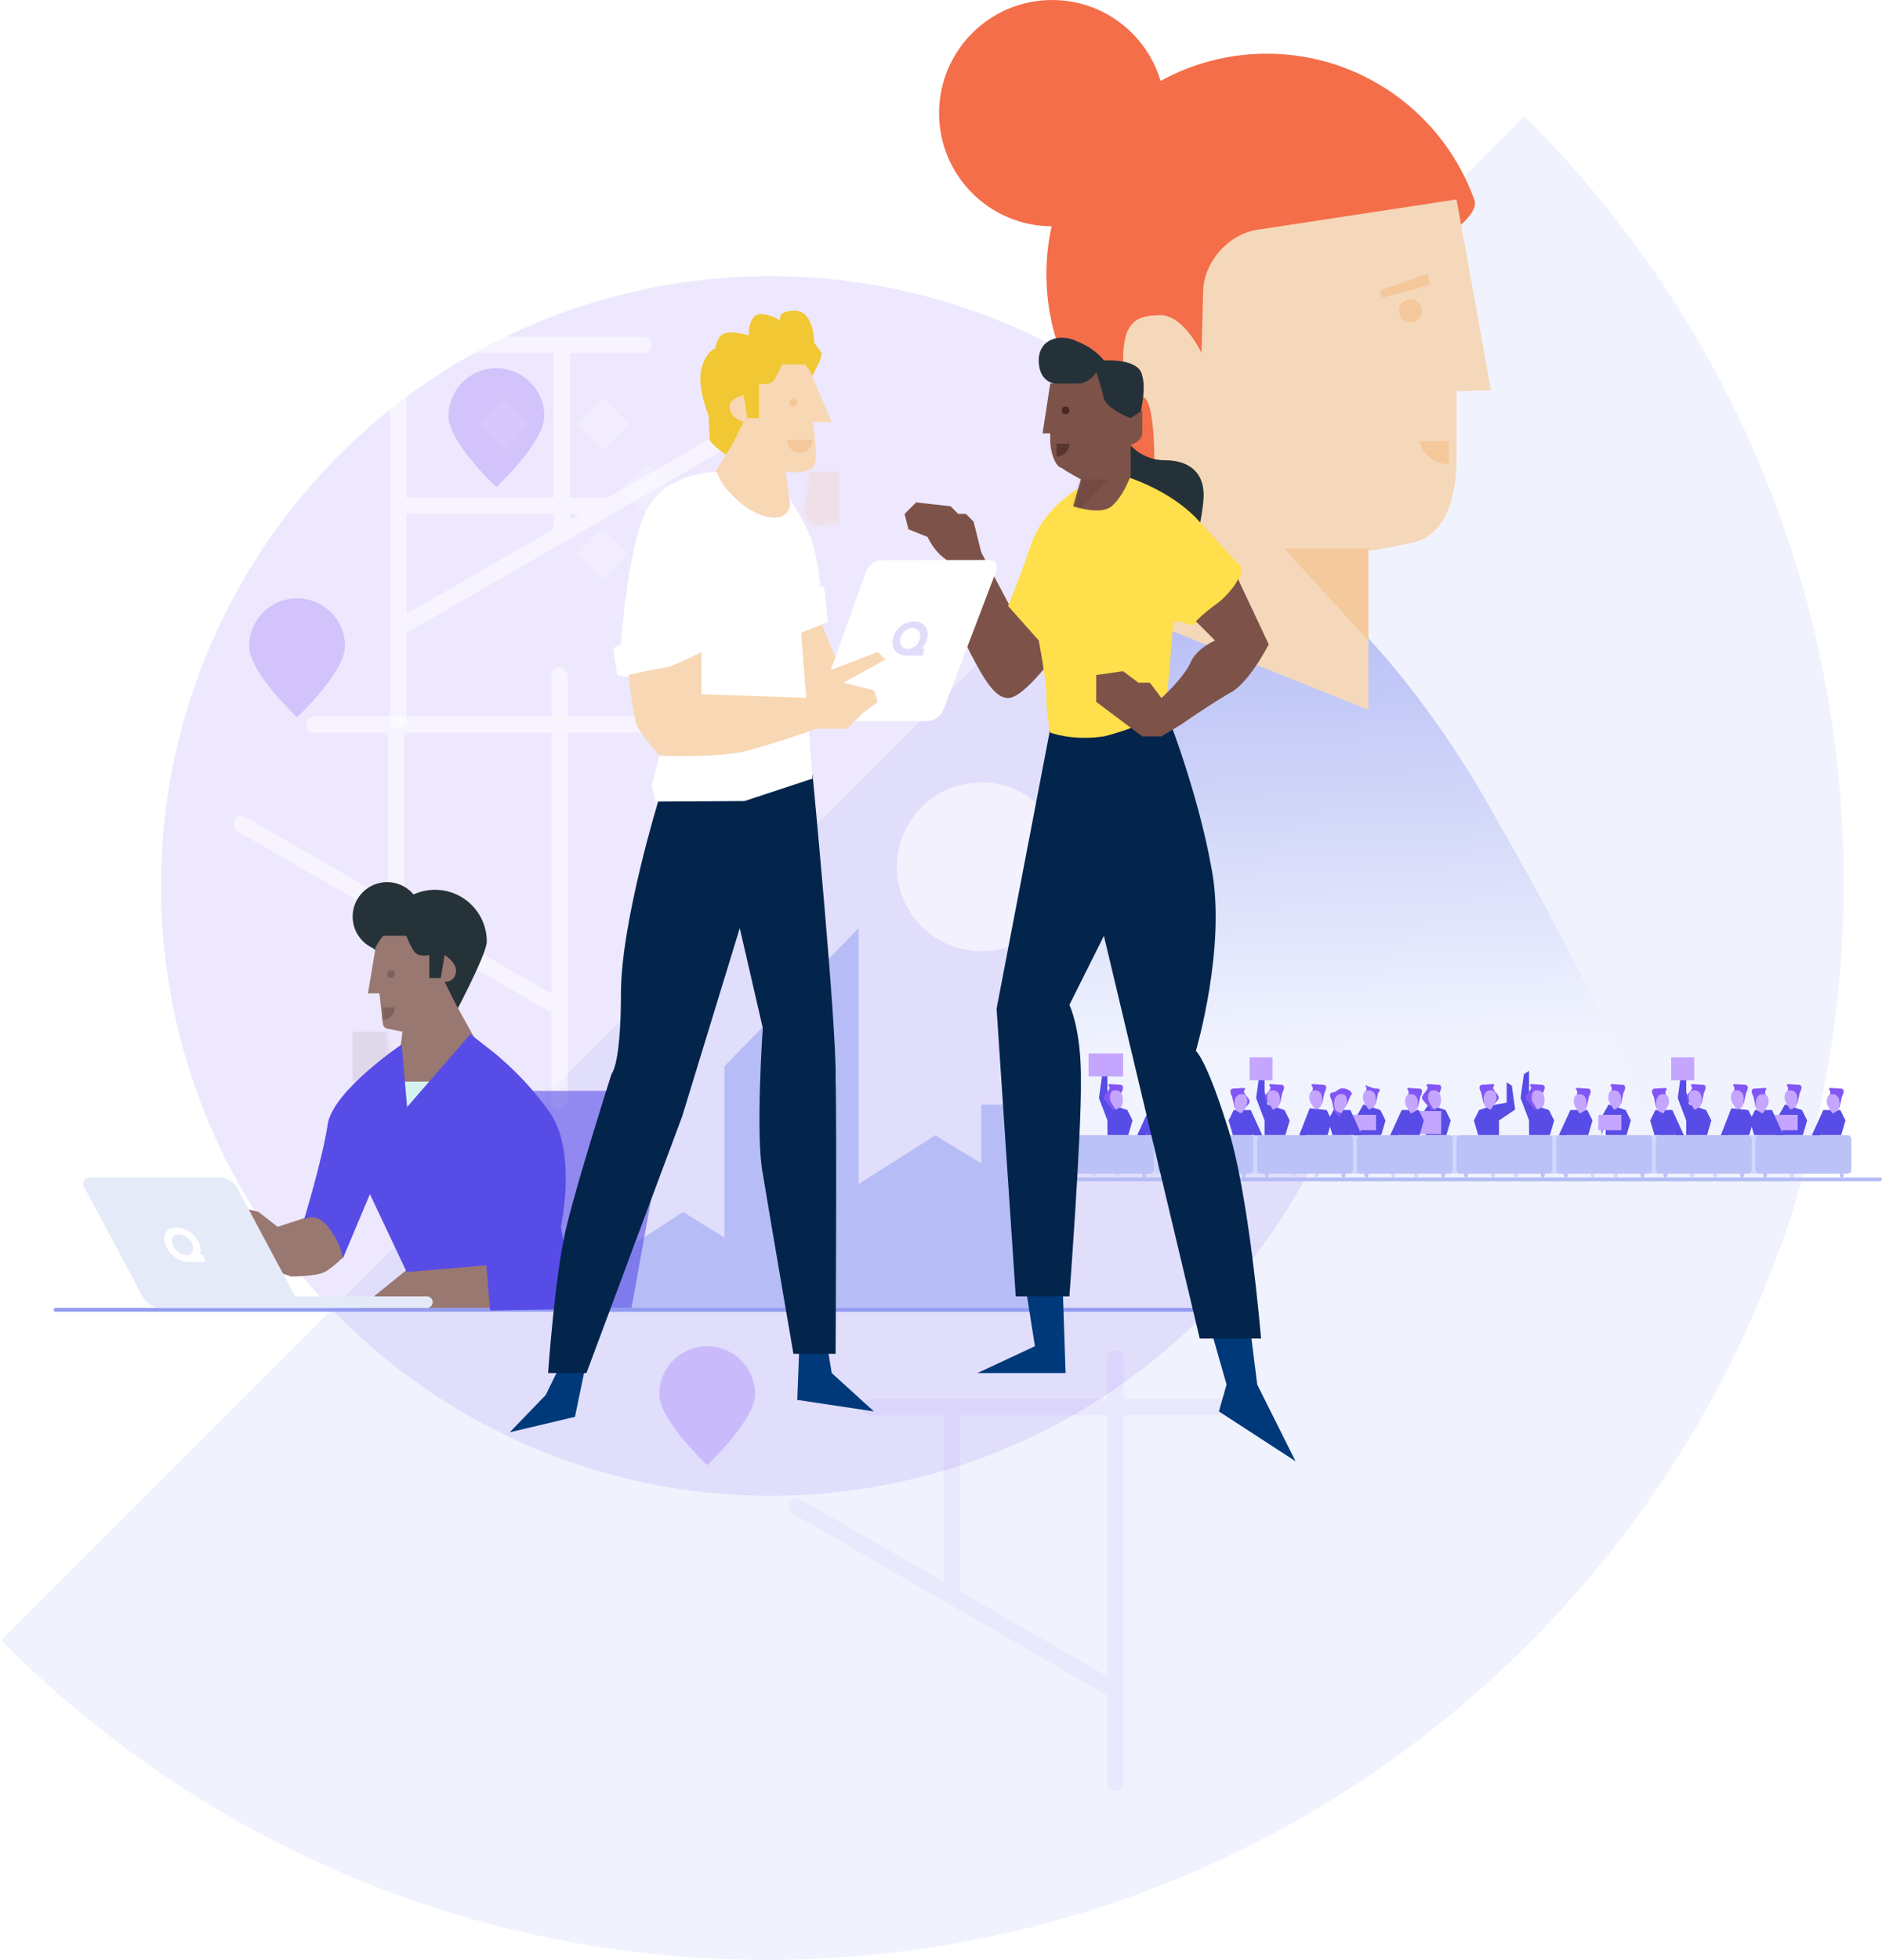 <?xml version="1.0" encoding="UTF-8"?>
<svg width="491px" height="511px" viewBox="0 0 491 511" version="1.1" xmlns="http://www.w3.org/2000/svg" xmlns:xlink="http://www.w3.org/1999/xlink">
    <!-- Generator: Sketch 42 (36781) - http://www.bohemiancoding.com/sketch -->
    <title>bg</title>
    <desc>Created with Sketch.</desc>
    <defs>
        <circle id="path-1" cx="201" cy="231" r="5"></circle>
        <filter x="-50%" y="-50%" width="200%" height="200%" filterUnits="objectBoundingBox" id="filter-2">
            <feGaussianBlur stdDeviation="11.5" in="SourceAlpha" result="shadowBlurInner1"></feGaussianBlur>
            <feOffset dx="0" dy="0" in="shadowBlurInner1" result="shadowOffsetInner1"></feOffset>
            <feComposite in="shadowOffsetInner1" in2="SourceAlpha" operator="arithmetic" k2="-1" k3="1" result="shadowInnerInner1"></feComposite>
            <feColorMatrix values="0 0 0 0 0.905   0 0 0 0 0.956   0 0 0 0 1  0 0 0 1 0" type="matrix" in="shadowInnerInner1"></feColorMatrix>
        </filter>
        <linearGradient x1="53.78%" y1="2.908%" x2="50%" y2="84.159%" id="linearGradient-3">
            <stop stop-color="#B5BCF4" offset="0%"></stop>
            <stop stop-color="#F1F4FE" offset="100%"></stop>
        </linearGradient>
        <circle id="path-4" cx="3" cy="3" r="3"></circle>
        <path d="M60.891,20.178 L60.768,19.985 C60.658,19.624 60.615,19.234 60.639,18.815 C60.662,18.396 60.756,17.961 60.929,17.484 C61.152,16.868 61.472,16.291 61.887,15.753 C62.303,15.215 62.781,14.747 63.323,14.349 C63.864,13.951 64.45,13.635 65.081,13.4 C65.711,13.166 66.351,13.049 67.001,13.049 C67.65,13.049 68.208,13.166 68.672,13.4 C69.137,13.635 69.494,13.955 69.744,14.361 C69.993,14.768 70.133,15.24 70.163,15.778 C70.192,16.316 70.095,16.893 69.863,17.534 C69.64,18.149 69.32,18.726 68.905,19.264 C68.489,19.802 68.011,20.27 67.469,20.669 C66.928,21.067 66.342,21.383 65.711,21.617 C65.081,21.851 64.441,21.968 63.791,21.968 C63.704,21.968 63.618,21.966 63.535,21.962 L63.554,22 L59.421,22 L60.081,20.178 L60.891,20.178 Z M66.654,14.811 C66.561,14.799 66.465,14.793 66.365,14.793 C64.939,14.793 63.338,16.018 62.791,17.528 C62.243,19.038 62.956,20.263 64.383,20.263 C65.809,20.263 67.41,19.038 67.957,17.528 C68.121,17.077 68.172,16.652 68.125,16.277 C68.102,16.02 68.036,15.79 67.928,15.587 C67.796,15.341 67.602,15.148 67.343,15.008 C67.148,14.902 66.918,14.837 66.654,14.811 Z" id="path-6"></path>
        <path d="M0,27 L5,18 L8,12 C8,12 5.174,12.249 5,9 C5.174,6.701 8,5 8,5 L9,11 L12,11 L12,5 C12,5 14.891,5.768 16,4 C17.129,2.312 18,0 18,0 L24,0 C24,0 25.025,1.069 26,3 C26.182,4.04 28,15 28,15 L25,15 L24.111,23.002 C24.05,23.553 23.556,24.089 23.012,24.198 L19,25 L20,33 L20,38 L0,38 L0,27 Z" id="path-8"></path>
        <circle id="path-10" cx="1" cy="1" r="1"></circle>
        <path d="M2,18 C2,20.712 3.314,24.794 5,25 C5.794,25.701 10,28 10,28 L8,35 C8,35 14.988,37.465 18,35 C21.012,32.535 23,27 23,27 L23,19 C23,19 26,18.03 26,16 C26,13.61 26,10 26,10 L23,12 C23,12 17.255,9.998 16,7 C15.547,4.527 14,0 14,0 C14,0 12.408,3.041 9,3 C6.351,3.041 2,3 2,3 L0,16 L2,16 L2,18 Z" id="path-12"></path>
        <circle id="path-14" cx="6" cy="1" r="1"></circle>
        <linearGradient x1="50%" y1="-2.48949813e-15%" x2="50%" y2="100%" id="linearGradient-16">
            <stop stop-color="#00BEA2" offset="0%"></stop>
            <stop stop-color="#77DECD" offset="100%"></stop>
        </linearGradient>
        <path d="M0,29 L5,21 L8,15 C8,15 4.484,14.253 4.31,11.003 C4.484,8.705 8,8 8,8 L9,14 L12,14 L12,5 C12,5 14.891,5.768 16,4 C17.129,2.312 18,0 18,0 L24,0 C24,0 25.025,1.069 26,3 C26.182,4.04 31,15 31,15 L26,15 C26,15 27.93,25.534 26,27 C24.095,28.617 19,28 19,28 L20,36 C20,36 22.379,42 16,42 C10.525,42 0,40 0,40 L0,29 Z" id="path-17"></path>
        <circle id="path-19" cx="2" cy="1" r="1"></circle>
    </defs>
    <g id="website" stroke="none" stroke-width="1" fill="none" fill-rule="evenodd">
        <g id="home" transform="translate(-208, -195)">
            <g id="hero" transform="translate(208, 195)">
                <g id="bg">
                    <path d="M0.305,427.695 C51.233,479.134 121.895,511 200,511 C355.192,511 481,385.192 481,230 C481,151.895 449.134,81.233 397.695,30.305 L0.305,427.695 Z" id="Combined-Shape" fill-opacity="0.086" fill="#0B3BDE" opacity="0.7"></path>
                    <path d="M239.931,381.902 L239.931,449.958 L278.35,449.958 L278.35,404.084 L239.931,381.902 Z M239.931,377.149 C240.193,377.186 240.452,377.274 240.696,377.415 L321.833,424.259 C322.855,424.849 323.21,426.148 322.616,427.176 C322.027,428.197 320.723,428.548 319.698,427.956 L282.619,406.548 L282.619,449.958 L301.716,449.958 C302.896,449.958 303.853,450.906 303.853,452.093 C303.853,453.271 302.899,454.227 301.716,454.227 L239.931,454.227 L239.931,464.856 C239.931,466.04 238.983,467 237.796,467 C236.617,467 235.662,466.04 235.662,464.856 L235.662,454.227 L208.027,454.227 C206.847,454.227 205.89,453.28 205.89,452.093 C205.89,450.914 206.844,449.958 208.027,449.958 L235.662,449.958 L235.662,354.144 C235.662,352.96 236.609,352 237.796,352 C238.975,352 239.931,352.96 239.931,354.144 L239.931,377.149 Z" id="street" fill="#D9CEF7" opacity="0.291" transform="translate(264.397, 409.5) scale(-1, -1) translate(-264.397, -409.5) "></path>
                    <path d="M184.5,382 C184.5,382 197,370.382 197,363.486 C197,356.59 191.404,351 184.5,351 C177.596,351 172,356.59 172,363.486 C172,370.382 184.5,382 184.5,382 Z" id="poi" fill-opacity="0.25" fill="#8256F5"></path>
                    <circle fill-opacity="0.139" fill="#8256F5" cx="201" cy="231" r="159"></circle>
                    <circle fill-opacity="0.585" fill="#FFFFFF" cx="256" cy="226" r="22"></circle>
                    <g fill-opacity="1" fill="black">
                        <use filter="url(#filter-2)" xlink:href="#path-1"></use>
                    </g>
                    <g id="illustration" transform="translate(14, 0)">
                        <path d="M143.374,137.792 L150.049,144.467 L143.469,151.048 L136.794,144.372 L143.374,137.792 Z M169.12,137.792 L175.796,144.467 L169.215,151.048 L162.54,144.372 L169.12,137.792 Z M117.628,103.952 L124.303,110.628 L117.723,117.208 L111.047,110.533 L117.628,103.952 Z M143.374,103.952 L150.049,110.628 L143.469,117.208 L136.794,110.533 L143.374,103.952 Z M154.531,120.872 L161.206,127.548 L154.626,134.128 L147.951,127.453 L154.531,120.872 Z M180.277,120.872 L186.952,127.548 L180.372,134.128 L173.697,127.453 L180.277,120.872 Z" id="data" fill-opacity="0.2" fill="#FFFFFF"></path>
                        <path d="M92.04,104.902 L92.04,130.957 L130.46,130.957 L130.46,127.084 L92.04,104.902 Z M92.04,100.149 C92.302,100.186 92.562,100.274 92.806,100.415 L173.943,147.259 C174.965,147.849 175.32,149.148 174.726,150.176 C174.137,151.197 172.833,151.548 171.808,150.956 L144.419,135.143 C144.232,135.197 144.034,135.226 143.83,135.226 L134.729,135.226 L134.729,172.958 L153.826,172.958 C155.006,172.958 155.963,173.906 155.963,175.093 C155.963,176.271 155.009,177.227 153.826,177.227 L92.04,177.227 L92.04,187.856 C92.04,189.04 91.093,190 89.906,190 C88.727,190 87.772,189.04 87.772,187.856 L87.772,177.227 L60.137,177.227 C58.957,177.227 58,176.28 58,175.093 C58,173.914 58.954,172.958 60.137,172.958 L87.772,172.958 L87.772,77.144 C87.772,75.96 88.719,75 89.906,75 C91.085,75 92.04,75.96 92.04,77.144 L92.04,100.149 Z M137.169,130.957 L134.729,129.548 L134.729,130.957 L137.169,130.957 Z M92.04,135.226 L92.04,172.958 L130.46,172.958 L130.46,135.226 L92.04,135.226 Z" id="street" fill="#FFFFFF" opacity="0.5" transform="translate(116.507, 132.5) scale(1, -1) translate(-116.507, -132.5) "></path>
                        <path d="M80.931,203.902 L80.931,271.958 L119.35,271.958 L119.35,226.084 L80.931,203.902 Z M80.931,199.149 C81.193,199.186 81.452,199.274 81.696,199.415 L162.833,246.259 C163.855,246.849 164.21,248.148 163.616,249.176 C163.027,250.197 161.723,250.548 160.698,249.956 L123.619,228.548 L123.619,271.958 L142.716,271.958 C143.896,271.958 144.853,272.906 144.853,274.093 C144.853,275.271 143.899,276.227 142.716,276.227 L80.931,276.227 L80.931,286.856 C80.931,288.04 79.983,289 78.796,289 C77.617,289 76.662,288.04 76.662,286.856 L76.662,276.227 L49.027,276.227 C47.847,276.227 46.89,275.28 46.89,274.093 C46.89,272.914 47.844,271.958 49.027,271.958 L76.662,271.958 L76.662,176.144 C76.662,174.96 77.609,174 78.796,174 C79.975,174 80.931,174.96 80.931,176.144 L80.931,199.149 Z" id="street" fill="#FFFFFF" opacity="0.5" transform="translate(105.397, 231.5) scale(-1, -1) translate(-105.397, -231.5) "></path>
                        <path d="M115.5,127 C115.5,127 128,115.382 128,108.486 C128,101.59 122.404,96 115.5,96 C108.596,96 103,101.59 103,108.486 C103,115.382 115.5,127 115.5,127 Z" id="poi" fill-opacity="0.25" fill="#8256F5"></path>
                        <path d="M63.5,187 C63.5,187 76,175.382 76,168.486 C76,161.59 70.404,156 63.5,156 C56.596,156 51,161.59 51,168.486 C51,175.382 63.5,187 63.5,187 Z" id="poi" fill-opacity="0.25" fill="#8256F5"></path>
                        <g id="person" transform="translate(306.5, 171) scale(-1, 1) translate(-306.5, -171) translate(144, 0)">
                            <path d="M180.211,21.106 C171.993,16.577 162.547,14 152.5,14 C127.55,14 106.311,29.891 98.353,52.104 C96.183,58.164 117.311,67.554 117.311,74.36 C117.311,106.117 120.744,129 152.5,129 C184.256,129 210,103.256 210,71.5 C210,67.207 209.53,63.024 208.637,59 C224.867,58.926 238,45.747 238,29.5 C238,13.208 224.792,0 208.5,0 C195.124,0 183.827,8.903 180.211,21.106 Z" id="hair" fill="#F46E4A"></path>
                            <path d="M50,297 L209,297 L209,166.715 C209,166.715 159.661,148.872 144.856,152.482 C130.051,156.092 106.828,190.583 106.828,190.583 C103.623,195.074 98.812,202.604 96.08,207.404 L87.051,223.269 C78.856,237.67 66.536,261.524 59.541,276.53 L50,297 Z" id="bg" fill="url(#linearGradient-3)"></path>
                            <path d="M293,342 L260,342 L213,342 L213.938,332 L212,332 L212,288 L227,288 L227,303.304 L239,296 L259,308.727 L259,242 L294,278 L294,322.674 L304.778,316 L317,323.913 L325,342 L293,342 Z" id="bg" fill-opacity="0.2" fill="#0B3BDE"></path>
                            <g id="crowd" transform="translate(0, 274)">
                                <g id="characters" transform="translate(87, 0)">
                                    <g id="character" transform="translate(106, 11.667) scale(-1, 1) translate(-106, -11.667) translate(100, 0.667)">
                                        <polygon id="bg" fill="#584CE6" points="4.92 21.264 4.92 17.472 2.711 11.633 3.566 5.422 4.92 4.524 4.92 6.614 4.92 9.84 5.692 13.299 10.119 14.754 11.476 17.472 10.36 21.264"></polygon>
                                        <rect id="bg" fill="#C4A6FF" x="0" y="0" width="9" height="6"></rect>
                                        <path d="M8.548,10.249 C8.548,10.249 9.797,8.154 8.143,8.154 C6.489,8.154 4.569,7.604 5.323,8.585 C6.077,9.565 3.163,10.884 4.243,12.156 C5.323,13.429 6.488,14.848 6.488,14.848 L7.967,12.922 L8.548,10.249 Z" id="bg" fill="#8256F5"></path>
                                        <path d="M8.913,13.533 C8.913,13.533 9.218,12.36 8.687,11.031 C8.157,9.701 7.171,9.404 6.074,9.836 C4.978,10.268 5.257,12.321 6.22,13.199 C7.183,14.077 7.667,14.607 7.667,14.607 L8.913,13.533 Z" id="bg" fill="#C4A6FF" transform="translate(7.183, 12.129) rotate(14) translate(-7.183, -12.129) "></path>
                                    </g>
                                    <g id="character" transform="translate(64.5, 12.167) scale(-1, 1) translate(-64.5, -12.167) translate(59, 1.667)">
                                        <polygon id="bg" fill="#584CE6" points="3.92 20.264 3.92 16.472 1.711 10.633 2.566 4.422 3.92 3.524 3.92 5.614 3.92 8.84 4.692 12.299 9.119 13.754 10.476 16.472 9.36 20.264"></polygon>
                                        <rect id="bg" fill="#C4A6FF" x="0" y="0" width="6" height="6"></rect>
                                        <path d="M8.548,9.249 C8.548,9.249 9.797,7.154 8.143,7.154 C6.489,7.154 4.569,6.604 5.323,7.585 C6.077,8.565 3.163,9.884 4.243,11.156 C5.323,12.429 6.488,13.848 6.488,13.848 L7.967,11.922 L8.548,9.249 Z" id="bg" fill="#8256F5"></path>
                                        <path d="M7.913,12.533 C7.913,12.533 8.218,11.36 7.687,10.031 C7.157,8.701 6.171,8.404 5.074,8.836 C3.978,9.268 4.257,11.321 5.22,12.199 C6.183,13.077 6.667,13.607 6.667,13.607 L7.913,12.533 Z" id="bg" fill="#C4A6FF" transform="translate(6.183, 11.129) rotate(14) translate(-6.183, -11.129) "></path>
                                    </g>
                                    <g id="character" transform="translate(0, 7.667)">
                                        <polygon id="bg" fill="#584CE6" points="4.92 14.264 4.92 10.472 0.711 7.633 1.566 1.422 2.92 0.524 2.92 2.614 2.92 5.84 5.692 6.299 10.119 7.754 11.476 10.472 10.36 14.264"></polygon>
                                        <path d="M9.548,3.249 C9.548,3.249 10.797,1.154 9.143,1.154 C7.489,1.154 5.569,0.604 6.323,1.585 C7.077,2.565 4.163,3.884 5.243,5.156 C6.323,6.429 7.488,7.848 7.488,7.848 L8.967,5.922 L9.548,3.249 Z" id="bg" fill="#8256F5"></path>
                                        <path d="M8.913,6.533 C8.913,6.533 9.218,5.36 8.687,4.031 C8.157,2.701 7.171,2.404 6.074,2.836 C4.978,3.268 5.257,5.321 6.22,6.199 C7.183,7.077 7.667,7.607 7.667,7.607 L8.913,6.533 Z" id="bg" fill="#C4A6FF" transform="translate(7.183, 5.129) rotate(14) translate(-7.183, -5.129) "></path>
                                    </g>
                                    <g id="character" transform="translate(84.5, 15.667) scale(-1, 1) translate(-84.5, -15.667) translate(80, 8.667)">
                                        <polygon id="bg" fill="#4C90DD" points="1.92 13.264 1.92 9.472 0.847 13.264 0.847 8.527 2.692 5.299 7.119 6.754 8.476 9.472 7.36 13.264"></polygon>
                                        <path d="M6.548,2.249 C6.548,2.249 7.797,0.154 6.143,0.154 C4.489,0.154 2.569,-0.396 3.323,0.585 C4.077,1.565 1.163,2.884 2.243,4.156 C3.323,5.429 4.488,6.848 4.488,6.848 L5.967,4.922 L6.548,2.249 Z" id="bg" fill="#094589"></path>
                                        <path d="M5.913,5.533 C5.913,5.533 6.218,4.36 5.687,3.031 C5.157,1.701 4.171,1.404 3.074,1.836 C1.978,2.268 2.257,4.321 3.22,5.199 C4.183,6.077 4.667,6.607 4.667,6.607 L5.913,5.533 Z" id="bg" fill="#86BDFD" transform="translate(4.183, 4.129) rotate(14) translate(-4.183, -4.129) "></path>
                                        <rect id="bg" fill="#86BDFC" x="0" y="8" width="6" height="4"></rect>
                                    </g>
                                    <g id="character" transform="translate(95, 16.667) scale(-1, 1) translate(-95, -16.667) translate(90, 9.667)">
                                        <polygon id="bg" fill="#584CE6" points="2.92 12.264 3.692 11.108 2.21 13.237 0.711 12.264 3.692 5.754 8.119 5.754 9.476 8.472 8.36 12.264"></polygon>
                                        <path d="M8.548,2.249 C8.548,2.249 9.797,0.154 8.143,0.154 C6.489,0.154 4.569,-0.396 5.323,0.585 C6.077,1.565 3.163,2.884 4.243,4.156 C5.323,5.429 6.488,6.848 6.488,6.848 L7.967,4.922 L8.548,2.249 Z" id="bg" fill="#8256F5"></path>
                                        <path d="M7.913,5.533 C7.913,5.533 8.218,4.36 7.687,3.031 C7.157,1.701 6.171,1.404 5.074,1.836 C3.978,2.268 4.257,4.321 5.22,5.199 C6.183,6.077 6.667,6.607 6.667,6.607 L7.913,5.533 Z" id="bg" fill="#C4A6FF" transform="translate(6.183, 4.129) rotate(14) translate(-6.183, -4.129) "></path>
                                    </g>
                                    <g id="character" transform="translate(66, 9.667)">
                                        <polygon id="bg" fill="#584CE6" points="2.92 12.264 3.692 11.108 2.21 13.237 0.711 12.264 3.692 5.754 8.119 5.754 9.476 8.472 8.36 12.264"></polygon>
                                        <path d="M8.548,2.249 C8.548,2.249 9.797,0.154 8.143,0.154 C6.489,0.154 4.569,-0.396 5.323,0.585 C6.077,1.565 3.163,2.884 4.243,4.156 C5.323,5.429 6.488,6.848 6.488,6.848 L7.967,4.922 L8.548,2.249 Z" id="bg" fill="#8256F5"></path>
                                        <path d="M7.913,5.533 C7.913,5.533 8.218,4.36 7.687,3.031 C7.157,1.701 6.171,1.404 5.074,1.836 C3.978,2.268 4.257,4.321 5.22,5.199 C6.183,6.077 6.667,6.607 6.667,6.607 L7.913,5.533 Z" id="bg" fill="#C4A6FF" transform="translate(6.183, 4.129) rotate(14) translate(-6.183, -4.129) "></path>
                                    </g>
                                    <g id="character" transform="translate(23, 15.667) scale(-1, 1) translate(-23, -15.667) translate(17, 8.667)">
                                        <polygon id="bg" fill="#584CE6" points="4.92 13.264 4.92 9.472 2.944 9.472 5.692 5.299 10.119 6.754 11.476 9.472 10.36 13.264"></polygon>
                                        <rect id="bg" fill="#C4A6FF" x="0" y="7" width="9" height="6"></rect>
                                        <path d="M8.548,2.249 C8.548,2.249 9.797,0.154 8.143,0.154 C6.489,0.154 4.569,-0.396 5.323,0.585 C6.077,1.565 3.163,2.884 4.243,4.156 C5.323,5.429 6.488,6.848 6.488,6.848 L7.967,4.922 L8.548,2.249 Z" id="bg" fill="#8256F5"></path>
                                        <path d="M8.913,5.533 C8.913,5.533 9.218,4.36 8.687,3.031 C8.157,1.701 7.171,1.404 6.074,1.836 C4.978,2.268 5.257,4.321 6.22,5.199 C7.183,6.077 7.667,6.607 7.667,6.607 L8.913,5.533 Z" id="bg" fill="#C4A6FF" transform="translate(7.183, 4.129) rotate(14) translate(-7.183, -4.129) "></path>
                                    </g>
                                    <g id="character" transform="translate(53, 16.167) scale(-1, 1) translate(-53, -16.167) translate(48, 8.667)">
                                        <polygon id="bg" fill="#584CE6" points="2.92 13.264 0.669 14.043 3.692 6.299 8.119 6.754 9.476 9.472 8.36 13.264"></polygon>
                                        <path d="M7.548,2.249 C7.548,2.249 8.797,0.154 7.143,0.154 C5.489,0.154 3.569,-0.396 4.323,0.585 C5.077,1.565 3.163,2.884 4.243,4.156 C5.323,5.429 5.488,6.848 5.488,6.848 L6.967,4.922 L7.548,2.249 Z" id="bg" fill="#8256F5"></path>
                                        <path d="M6.913,5.533 C6.913,5.533 7.218,4.36 6.687,3.031 C6.157,1.701 5.171,1.404 4.074,1.836 C2.978,2.268 3.257,4.321 4.22,5.199 C5.183,6.077 5.667,6.607 5.667,6.607 L6.913,5.533 Z" id="bg" fill="#C4A6FF" transform="translate(5.183, 4.129) rotate(14) translate(-5.183, -4.129) "></path>
                                    </g>
                                    <g id="character" transform="translate(38.5, 15.667) scale(-1, 1) translate(-38.5, -15.667) translate(34, 8.667)">
                                        <polygon id="bg" fill="#584CE6" points="1.92 13.264 1.92 9.472 0.847 13.264 0.847 8.527 2.692 5.299 7.119 6.754 8.476 9.472 7.36 13.264"></polygon>
                                        <path d="M6.548,2.249 C6.548,2.249 7.797,1.154 6.143,1.154 C4.489,1.154 2.569,-0.396 3.323,0.585 C4.077,1.565 2.163,2.884 3.243,4.157 C4.323,5.429 4.488,6.848 4.488,6.848 L5.967,4.922 L6.548,2.249 Z" id="bg" fill="#8256F5"></path>
                                        <path d="M5.913,5.533 C5.913,5.533 6.218,4.36 5.687,3.031 C5.157,1.701 4.171,1.404 3.074,1.836 C1.978,2.268 2.257,4.321 3.22,5.199 C4.183,6.077 4.667,6.607 4.667,6.607 L5.913,5.533 Z" id="bg" fill="#C4A6FF" transform="translate(4.183, 4.129) rotate(14) translate(-4.183, -4.129) "></path>
                                        <rect id="bg" fill="#C4A6FF" x="0" y="8" width="6" height="4"></rect>
                                    </g>
                                    <g id="character" transform="translate(29, 16.667) scale(-1, 1) translate(-29, -16.667) translate(24, 9.667)">
                                        <polygon id="bg" fill="#584CE6" points="2.92 12.264 3.692 11.108 2.21 13.237 0.711 12.264 3.692 5.754 8.119 5.754 9.476 8.472 8.36 12.264"></polygon>
                                        <path d="M8.548,2.249 C8.548,2.249 9.797,0.154 8.143,0.154 C6.489,0.154 4.569,-0.396 5.323,0.585 C6.077,1.565 4.163,2.884 5.243,4.156 C6.323,5.429 6.488,6.848 6.488,6.848 L7.967,4.922 L8.548,2.249 Z" id="bg" fill="#8256F5"></path>
                                        <path d="M7.913,5.533 C7.913,5.533 8.218,4.36 7.687,3.031 C7.157,1.701 6.171,1.404 5.074,1.836 C3.978,2.268 4.257,4.321 5.22,5.199 C6.183,6.077 6.667,6.607 6.667,6.607 L7.913,5.533 Z" id="bg" fill="#C4A6FF" transform="translate(6.183, 4.129) rotate(14) translate(-6.183, -4.129) "></path>
                                    </g>
                                    <g id="character" transform="translate(40, 9.667)">
                                        <polygon id="bg" fill="#584CE6" points="2.92 12.264 3.692 11.108 2.21 13.237 0.711 12.264 3.692 5.754 8.119 5.754 9.476 8.472 8.36 12.264"></polygon>
                                        <path d="M8.548,3.249 C8.548,3.249 9.797,1.154 8.143,1.154 C7.565,1.154 6.722,0.108 5.902,0.091 C4.376,0.059 2.929,1.124 3.419,1.762 C4.173,2.743 4.163,3.884 5.243,5.156 C6.323,6.429 6.488,7.848 6.488,7.848 L7.967,5.922 L8.548,3.249 Z" id="bg" fill="#8256F5"></path>
                                        <path d="M7.913,5.533 C7.913,5.533 8.218,4.36 7.687,3.031 C7.157,1.701 6.171,1.404 5.074,1.836 C3.978,2.268 4.257,4.321 5.22,5.199 C6.183,6.077 6.667,6.607 6.667,6.607 L7.913,5.533 Z" id="bg" fill="#C4A6FF" transform="translate(6.183, 4.129) rotate(14) translate(-6.183, -4.129) "></path>
                                    </g>
                                </g>
                                <g id="characters" transform="translate(1, 1)">
                                    <g id="character" transform="translate(81, 12.667) scale(-1, 1) translate(-81, -12.667) translate(76, 3.667)">
                                        <polygon id="bg" fill="#584CE6" points="2.92 17.264 2.92 13.472 0.711 7.633 1.566 1.422 2.92 0.524 2.92 2.614 2.92 5.84 3.692 9.299 8.119 10.754 9.476 13.472 8.36 17.264"></polygon>
                                        <path d="M6.548,6.249 C6.548,6.249 7.797,4.154 6.143,4.154 C4.489,4.154 2.569,3.604 3.323,4.585 C4.077,5.565 1.163,6.884 2.243,8.156 C3.323,9.429 4.488,10.848 4.488,10.848 L5.967,8.922 L6.548,6.249 Z" id="bg" fill="#8256F5"></path>
                                        <path d="M6.913,9.533 C6.913,9.533 7.218,8.36 6.687,7.031 C6.157,5.701 5.171,5.404 4.074,5.836 C2.978,6.268 3.257,8.321 4.22,9.199 C5.183,10.077 5.667,10.607 5.667,10.607 L6.913,9.533 Z" id="bg" fill="#C4A6FF" transform="translate(5.183, 8.129) rotate(14) translate(-5.183, -8.129) "></path>
                                    </g>
                                    <g id="character" transform="translate(40.5, 11.167) scale(-1, 1) translate(-40.5, -11.167) translate(35, 0.667)">
                                        <polygon id="bg" fill="#584CE6" points="3.92 20.264 3.92 16.472 1.711 10.633 2.566 4.422 3.92 3.524 3.92 5.614 3.92 8.84 4.692 12.299 9.119 13.754 10.476 16.472 9.36 20.264"></polygon>
                                        <rect id="bg" fill="#C4A6FF" x="0" y="0" width="6" height="6"></rect>
                                        <path d="M8.548,9.249 C8.548,9.249 9.797,7.154 8.143,7.154 C6.489,7.154 4.569,6.604 5.323,7.585 C6.077,8.565 3.163,9.884 4.243,11.156 C5.323,12.429 6.488,13.848 6.488,13.848 L7.967,11.922 L8.548,9.249 Z" id="bg" fill="#8256F5"></path>
                                        <path d="M7.913,12.533 C7.913,12.533 8.218,11.36 7.687,10.031 C7.157,8.701 6.171,8.404 5.074,8.836 C3.978,9.268 4.257,11.321 5.22,12.199 C6.183,13.077 6.667,13.607 6.667,13.607 L7.913,12.533 Z" id="bg" fill="#C4A6FF" transform="translate(6.183, 11.129) rotate(14) translate(-6.183, -11.129) "></path>
                                    </g>
                                    <g id="character" transform="translate(60.5, 14.667) scale(-1, 1) translate(-60.5, -14.667) translate(56, 7.667)">
                                        <polygon id="bg" fill="#584CE6" points="1.92 13.264 1.92 9.472 0.847 13.264 0.847 8.527 2.692 5.299 7.119 6.754 8.476 9.472 7.36 13.264"></polygon>
                                        <path d="M6.548,2.249 C6.548,2.249 7.797,0.154 6.143,0.154 C4.489,0.154 2.569,-0.396 3.323,0.585 C4.077,1.565 2.163,2.884 3.243,4.156 C4.323,5.429 4.488,6.848 4.488,6.848 L5.967,4.922 L6.548,2.249 Z" id="bg" fill="#8256F5"></path>
                                        <path d="M5.913,5.533 C5.913,5.533 6.218,4.36 5.687,3.031 C5.157,1.701 4.171,1.404 3.074,1.836 C1.978,2.268 2.257,4.321 3.22,5.199 C4.183,6.077 4.667,6.607 4.667,6.607 L5.913,5.533 Z" id="bg" fill="#C4A6FF" transform="translate(4.183, 4.129) rotate(14) translate(-4.183, -4.129) "></path>
                                        <rect id="bg" fill="#C4A6FF" x="0" y="8" width="6" height="4"></rect>
                                    </g>
                                    <g id="character" transform="translate(71, 15.667) scale(-1, 1) translate(-71, -15.667) translate(66, 8.667)">
                                        <polygon id="bg" fill="#584CE6" points="2.92 12.264 3.692 11.108 2.21 13.237 0.711 12.264 3.692 5.754 8.119 5.754 9.476 8.472 8.36 12.264"></polygon>
                                        <path d="M8.548,2.249 C8.548,2.249 9.797,0.154 8.143,0.154 C6.489,0.154 4.569,-0.396 5.323,0.585 C6.077,1.565 4.163,2.884 5.243,4.156 C6.323,5.429 6.488,6.848 6.488,6.848 L7.967,4.922 L8.548,2.249 Z" id="bg" fill="#8256F5"></path>
                                        <path d="M7.913,5.533 C7.913,5.533 8.218,4.36 7.687,3.031 C7.157,1.701 6.171,1.404 5.074,1.836 C3.978,2.268 4.257,4.321 5.22,5.199 C6.183,6.077 6.667,6.607 6.667,6.607 L7.913,5.533 Z" id="bg" fill="#C4A6FF" transform="translate(6.183, 4.129) rotate(14) translate(-6.183, -4.129) "></path>
                                    </g>
                                    <g id="character" transform="translate(42, 8.667)">
                                        <polygon id="bg" fill="#584CE6" points="2.92 12.264 3.692 11.108 2.21 13.237 0.711 12.264 3.692 5.754 8.119 5.754 9.476 8.472 8.36 12.264"></polygon>
                                        <path d="M8.548,2.249 C8.548,2.249 9.797,0.154 8.143,0.154 C6.489,0.154 4.569,-0.396 5.323,0.585 C6.077,1.565 4.163,2.884 5.243,4.156 C6.323,5.429 6.488,6.848 6.488,6.848 L7.967,4.922 L8.548,2.249 Z" id="bg" fill="#8256F5"></path>
                                        <path d="M7.913,5.533 C7.913,5.533 8.218,4.36 7.687,3.031 C7.157,1.701 6.171,1.404 5.074,1.836 C3.978,2.268 4.257,4.321 5.22,5.199 C6.183,6.077 6.667,6.607 6.667,6.607 L7.913,5.533 Z" id="bg" fill="#C4A6FF" transform="translate(6.183, 4.129) rotate(14) translate(-6.183, -4.129) "></path>
                                    </g>
                                    <g id="character" transform="translate(29, 15.167) scale(-1, 1) translate(-29, -15.167) translate(24, 7.667)">
                                        <polygon id="bg" fill="#584CE6" points="2.92 13.264 0.669 14.043 3.692 6.299 8.119 6.754 9.476 9.472 8.36 13.264"></polygon>
                                        <path d="M7.548,2.249 C7.548,2.249 8.797,0.154 7.143,0.154 C5.489,0.154 3.569,-0.396 4.323,0.585 C5.077,1.565 3.163,2.884 4.243,4.156 C5.323,5.429 5.488,6.848 5.488,6.848 L6.967,4.922 L7.548,2.249 Z" id="bg" fill="#8256F5"></path>
                                        <path d="M6.913,5.533 C6.913,5.533 7.218,4.36 6.687,3.031 C6.157,1.701 5.171,1.404 4.074,1.836 C2.978,2.268 3.257,4.321 4.22,5.199 C5.183,6.077 5.667,6.607 5.667,6.607 L6.913,5.533 Z" id="bg" fill="#C4A6FF" transform="translate(5.183, 4.129) rotate(14) translate(-5.183, -4.129) "></path>
                                    </g>
                                    <g id="character" transform="translate(14.5, 14.667) scale(-1, 1) translate(-14.5, -14.667) translate(10, 7.667)">
                                        <polygon id="bg" fill="#584CE6" points="1.92 13.264 1.92 9.472 0.847 13.264 0.847 8.527 2.692 5.299 7.119 6.754 8.476 9.472 7.36 13.264"></polygon>
                                        <path d="M6.548,2.249 C6.548,2.249 7.797,0.154 6.143,0.154 C4.489,0.154 2.569,-0.396 3.323,0.585 C4.077,1.565 2.163,2.884 3.243,4.156 C4.323,5.429 4.488,6.848 4.488,6.848 L5.967,4.922 L6.548,2.249 Z" id="bg" fill="#8256F5"></path>
                                        <path d="M5.913,5.533 C5.913,5.533 6.218,4.36 5.687,3.031 C5.157,1.701 4.171,1.404 3.074,1.836 C1.978,2.268 2.257,4.321 3.22,5.199 C4.183,6.077 4.667,6.607 4.667,6.607 L5.913,5.533 Z" id="bg" fill="#C4A6FF" transform="translate(4.183, 4.129) rotate(14) translate(-4.183, -4.129) "></path>
                                        <rect id="bg" fill="#C4A6FF" x="0" y="8" width="6" height="4"></rect>
                                    </g>
                                    <g id="character" transform="translate(5, 15.667) scale(-1, 1) translate(-5, -15.667) translate(0, 8.667)">
                                        <polygon id="bg" fill="#584CE6" points="2.92 12.264 3.692 11.108 2.21 13.237 0.711 12.264 3.692 5.754 8.119 5.754 9.476 8.472 8.36 12.264"></polygon>
                                        <path d="M8.548,2.249 C8.548,2.249 9.797,0.154 8.143,0.154 C6.489,0.154 4.569,-0.396 5.323,0.585 C6.077,1.565 4.163,2.884 5.243,4.156 C6.323,5.429 6.488,6.848 6.488,6.848 L7.967,4.922 L8.548,2.249 Z" id="bg" fill="#8256F5"></path>
                                        <path d="M7.913,5.533 C7.913,5.533 8.218,4.36 7.687,3.031 C7.157,1.701 6.171,1.404 5.074,1.836 C3.978,2.268 4.257,4.321 5.22,5.199 C6.183,6.077 6.667,6.607 6.667,6.607 L7.913,5.533 Z" id="bg" fill="#C4A6FF" transform="translate(6.183, 4.129) rotate(14) translate(-6.183, -4.129) "></path>
                                    </g>
                                    <g id="character" transform="translate(16, 8.667)">
                                        <polygon id="bg" fill="#584CE6" points="2.92 12.264 3.692 11.108 2.21 13.237 0.711 12.264 3.692 5.754 8.119 5.754 9.476 8.472 8.36 12.264"></polygon>
                                        <path d="M8.548,2.249 C8.548,2.249 9.797,0.154 8.143,0.154 C6.489,0.154 4.569,-0.396 5.323,0.585 C6.077,1.565 4.163,2.884 5.243,4.156 C6.323,5.429 6.488,6.848 6.488,6.848 L7.967,4.922 L8.548,2.249 Z" id="bg" fill="#8256F5"></path>
                                        <path d="M7.913,5.533 C7.913,5.533 8.218,4.36 7.687,3.031 C7.157,1.701 6.171,1.404 5.074,1.836 C3.978,2.268 4.257,4.321 5.22,5.199 C6.183,6.077 6.667,6.607 6.667,6.607 L7.913,5.533 Z" id="bg" fill="#C4A6FF" transform="translate(6.183, 4.129) rotate(14) translate(-6.183, -4.129) "></path>
                                    </g>
                                </g>
                                <path d="M217,32 L198,32 L198,32.502 C198,32.777 197.768,33 197.5,33 C197.224,33 197,32.785 197,32.502 L197,32 L195.995,32 C195.446,32 195,31.544 195,31.005 L195,22.995 C195,22.446 195.455,22 195.995,22 L219.005,22 C219.554,22 220,22.456 220,22.995 L220,31.005 C220,31.554 219.545,32 219.005,32 L218,32 L218,32.502 C218,32.777 217.768,33 217.5,33 C217.224,33 217,32.785 217,32.502 L217,32 Z M171,32 L169.995,32 C169.446,32 169,31.544 169,31.005 L169,22.995 C169,22.446 169.455,22 169.995,22 L193.005,22 C193.554,22 194,22.456 194,22.995 L194,31.005 C194,31.554 193.545,32 193.005,32 L192,32 L192,32.502 C192,32.777 191.768,33 191.5,33 C191.224,33 191,32.785 191,32.502 L191,32 L172,32 L172,32.502 C172,32.777 171.768,33 171.5,33 C171.224,33 171,32.785 171,32.502 L171,32 Z M165,32 L146,32 L146,32.502 C146,32.777 145.768,33 145.5,33 C145.224,33 145,32.785 145,32.502 L145,32 L143.995,32 C143.446,32 143,31.544 143,31.005 L143,22.995 C143,22.446 143.455,22 143.995,22 L167.005,22 C167.554,22 168,22.456 168,22.995 L168,31.005 C168,31.554 167.545,32 167.005,32 L166,32 L166,32.502 C166,32.777 165.768,33 165.5,33 C165.224,33 165,32.785 165,32.502 L165,32 Z M119,32 L117.995,32 C117.446,32 117,31.544 117,31.005 L117,22.995 C117,22.446 117.455,22 117.995,22 L141.005,22 C141.554,22 142,22.456 142,22.995 L142,31.005 C142,31.554 141.545,32 141.005,32 L140,32 L140,32.502 C140,32.777 139.768,33 139.5,33 C139.224,33 139,32.785 139,32.502 L139,32 L120,32 L120,32.502 C120,32.777 119.768,33 119.5,33 C119.224,33 119,32.785 119,32.502 L119,32 Z M113,32 L94,32 L94,32.502 C94,32.777 93.768,33 93.5,33 C93.224,33 93,32.785 93,32.502 L93,32 L91.995,32 C91.446,32 91,31.544 91,31.005 L91,22.995 C91,22.446 91.455,22 91.995,22 L115.005,22 C115.554,22 116,22.456 116,22.995 L116,31.005 C116,31.554 115.545,32 115.005,32 L114,32 L114,32.502 C114,32.777 113.768,33 113.5,33 C113.224,33 113,32.785 113,32.502 L113,32 Z M67,32 L65.995,32 C65.446,32 65,31.544 65,31.005 L65,22.995 C65,22.446 65.455,22 65.995,22 L89.005,22 C89.554,22 90,22.456 90,22.995 L90,31.005 C90,31.554 89.545,32 89.005,32 L88,32 L88,32.502 C88,32.777 87.768,33 87.5,33 C87.224,33 87,32.785 87,32.502 L87,32 L68,32 L68,32.502 C68,32.777 67.768,33 67.5,33 C67.224,33 67,32.785 67,32.502 L67,32 Z M61,32 L42,32 L42,32.502 C42,32.777 41.768,33 41.5,33 C41.224,33 41,32.785 41,32.502 L41,32 L39.995,32 C39.446,32 39,31.544 39,31.005 L39,22.995 C39,22.446 39.455,22 39.995,22 L63.005,22 C63.554,22 64,22.456 64,22.995 L64,31.005 C64,31.554 63.545,32 63.005,32 L62,32 L62,32.502 C62,32.777 61.768,33 61.5,33 C61.224,33 61,32.785 61,32.502 L61,32 Z M15,32 L13.995,32 C13.446,32 13,31.544 13,31.005 L13,22.995 C13,22.446 13.455,22 13.995,22 L37.005,22 C37.554,22 38,22.456 38,22.995 L38,31.005 C38,31.554 37.545,32 37.005,32 L36,32 L36,32.502 C36,32.777 35.768,33 35.5,33 C35.224,33 35,32.785 35,32.502 L35,32 L16,32 L16,32.502 C16,32.777 15.768,33 15.5,33 C15.224,33 15,32.785 15,32.502 L15,32 Z" id="Combined-Shape" fill="#D1D7FF"></path>
                                <path d="M204,32 L185,32 L185,32.502 C185,32.777 184.768,33 184.5,33 C184.224,33 184,32.785 184,32.502 L184,32 L182.995,32 C182.446,32 182,31.544 182,31.005 L182,22.995 C182,22.446 182.455,22 182.995,22 L206.005,22 C206.554,22 207,22.456 207,22.995 L207,31.005 C207,31.554 206.545,32 206.005,32 L205,32 L205,32.502 C205,32.777 204.768,33 204.5,33 C204.224,33 204,32.785 204,32.502 L204,32 Z M158,32 L156.995,32 C156.446,32 156,31.544 156,31.005 L156,22.995 C156,22.446 156.455,22 156.995,22 L180.005,22 C180.554,22 181,22.456 181,22.995 L181,31.005 C181,31.554 180.545,32 180.005,32 L179,32 L179,32.502 C179,32.777 178.768,33 178.5,33 C178.224,33 178,32.785 178,32.502 L178,32 L159,32 L159,32.502 C159,32.777 158.768,33 158.5,33 C158.224,33 158,32.785 158,32.502 L158,32 Z M152,32 L133,32 L133,32.502 C133,32.777 132.768,33 132.5,33 C132.224,33 132,32.785 132,32.502 L132,32 L130.995,32 C130.446,32 130,31.544 130,31.005 L130,22.995 C130,22.446 130.455,22 130.995,22 L154.005,22 C154.554,22 155,22.456 155,22.995 L155,31.005 C155,31.554 154.545,32 154.005,32 L153,32 L153,32.502 C153,32.777 152.768,33 152.5,33 C152.224,33 152,32.785 152,32.502 L152,32 Z M106,32 L104.995,32 C104.446,32 104,31.544 104,31.005 L104,22.995 C104,22.446 104.455,22 104.995,22 L128.005,22 C128.554,22 129,22.456 129,22.995 L129,31.005 C129,31.554 128.545,32 128.005,32 L127,32 L127,32.502 C127,32.777 126.768,33 126.5,33 C126.224,33 126,32.785 126,32.502 L126,32 L107,32 L107,32.502 C107,32.777 106.768,33 106.5,33 C106.224,33 106,32.785 106,32.502 L106,32 Z M100,32 L81,32 L81,32.502 C81,32.777 80.768,33 80.5,33 C80.224,33 80,32.785 80,32.502 L80,32 L78.995,32 C78.446,32 78,31.544 78,31.005 L78,22.995 C78,22.446 78.455,22 78.995,22 L102.005,22 C102.554,22 103,22.456 103,22.995 L103,31.005 C103,31.554 102.545,32 102.005,32 L101,32 L101,32.502 C101,32.777 100.768,33 100.5,33 C100.224,33 100,32.785 100,32.502 L100,32 Z M54,32 L52.995,32 C52.446,32 52,31.544 52,31.005 L52,22.995 C52,22.446 52.455,22 52.995,22 L76.005,22 C76.554,22 77,22.456 77,22.995 L77,31.005 C77,31.554 76.545,32 76.005,32 L75,32 L75,32.502 C75,32.777 74.768,33 74.5,33 C74.224,33 74,32.785 74,32.502 L74,32 L55,32 L55,32.502 C55,32.777 54.768,33 54.5,33 C54.224,33 54,32.785 54,32.502 L54,32 Z M48,32 L29,32 L29,32.502 C29,32.777 28.768,33 28.5,33 C28.224,33 28,32.785 28,32.502 L28,32 L26.995,32 C26.446,32 26,31.544 26,31.005 L26,22.995 C26,22.446 26.455,22 26.995,22 L50.005,22 C50.554,22 51,22.456 51,22.995 L51,31.005 C51,31.554 50.545,32 50.005,32 L49,32 L49,32.502 C49,32.777 48.768,33 48.5,33 C48.224,33 48,32.785 48,32.502 L48,32 Z M2,32 L0.995,32 C0.446,32 0,31.544 0,31.005 L0,22.995 C0,22.446 0.455,22 0.995,22 L24.005,22 C24.554,22 25,22.456 25,22.995 L25,31.005 C25,31.554 24.545,32 24.005,32 L23,32 L23,32.502 C23,32.777 22.768,33 22.5,33 C22.224,33 22,32.785 22,32.502 L22,32 L3,32 L3,32.502 C3,32.777 2.768,33 2.5,33 C2.224,33 2,32.785 2,32.502 L2,32 Z" id="Combined-Shape" fill="#BAC2F7"></path>
                            </g>
                            <g id="head" transform="translate(94, 52)">
                                <path d="M9,0 L0,49.73 L9,50.014 L9,67.466 C9,79.012 12.489,87.839 20.552,89.489 C29.238,91.387 32,91.639 32,91.639 L32,133.064 L87.053,110.985 C88.081,110.573 88.915,109.344 88.915,108.239 L88.915,97.789 L87.865,71.852 C87.865,71.852 87.391,55.795 89.965,52.14 C92.864,49.066 95.984,51.632 95.984,41.729 C95.984,31.825 92.389,30.179 86.253,30.179 C80.117,30.179 75.532,40.018 75.532,40.018 L75.12,23.998 C74.922,16.267 68.559,9.057 60.915,7.895 L9,0 Z" id="bg" fill="#F5D8BA"></path>
                                <path d="M14.748,69 C11.02,69 7.888,66.45 7,63 L14.748,63 L14.748,57 L14.748,61 L18.748,61 L14.748,61 L14.748,69 Z" id="smile" fill="#F4C89B" transform="translate(12.874, 63) scale(-1, 1) translate(-12.874, -63) "></path>
                                <g id="eye" transform="translate(18, 26)">
                                    <mask id="mask-5" fill="white">
                                        <use xlink:href="#path-4"></use>
                                    </mask>
                                    <use fill="#F4C89B" xlink:href="#path-4"></use>
                                </g>
                                <polygon id="Rectangle-6" fill="#F4C89B" transform="translate(22.5, 22.5) rotate(-345) translate(-22.5, -22.5) " points="16 21 29 22 29 24 16 24"></polygon>
                                <polygon id="shadow" fill="#F4BA7E" opacity="0.5" points="32 91 54 91 32 115"></polygon>
                            </g>
                        </g>
                        <g id="person" transform="translate(238.5, 286) scale(-1, 1) translate(-238.5, -286) translate(0, 230)">
                            <polygon id="bg" fill="#584CE6" opacity="0.58" points="315.982 54.429 365.622 54.429 375.892 111 326.252 111"></polygon>
                            <rect id="bg" fill="#919CF1" x="179" y="111" width="298" height="1" rx="0.5"></rect>
                            <rect id="bg" fill="#B5BCF4" x="0" y="77" width="228" height="1" rx="0.5"></rect>
                            <polygon id="bg" fill="#997871" points="364.112 98.35 384.88 101.082 397.16 111 360.133 111"></polygon>
                            <path d="M410.467,87.22 L418.578,89.876 L423.579,85.952 L428.548,84.784 L429.436,86.282 L439.871,85.93 L439.041,91.826 L434.042,92.541 L424.531,99.524 L415.053,102.823 C415.053,102.823 408.249,102.8 406.161,101.592 C404.073,100.384 401.487,97.814 401.487,97.814 C401.487,97.814 402.117,87.248 405.019,86.765 C407.92,86.282 410.467,87.22 410.467,87.22 Z" id="bg" fill="#997871"></path>
                            <g id="mac" transform="translate(378, 77)">
                                <path d="M44.503,34 L71.22,34 C72.866,34 74.845,32.818 75.625,31.36 L90.981,2.64 C91.756,1.19 91.052,0 89.399,0 L55.565,0 C53.919,0 51.94,1.182 51.16,2.64 L35.997,31 L1.61,31 C0.78,31 0.112,31.672 0.112,32.5 C0.112,33.334 0.783,34 1.61,34 L44.503,34 Z" id="bg" fill="#E5EAF9"></path>
                                <mask id="mask-7" fill="white">
                                    <use xlink:href="#path-6"></use>
                                </mask>
                                <use id="Combined-Shape" fill="#FFFFFF" xlink:href="#path-6"></use>
                            </g>
                            <circle id="bg" fill="#253238" cx="388.5" cy="10.5" r="8.5"></circle>
                            <circle id="bg" fill="#253238" cx="390" cy="9" r="9"></circle>
                            <path d="M379.5,32 C386.956,32 391,22.956 391,15.5 C391,8.044 384.956,2 377.5,2 C370.044,2 364,8.044 364,15.5 C364,18.972 373.465,36.53 373.465,36.53 C373.465,36.53 375.516,32 379.5,32 Z" id="bg" fill="#253238"></path>
                            <rect id="Rectangle-2" fill="#D4F3EF" x="376" y="52" width="17" height="15"></rect>
                            <g id="head" transform="translate(367, 14)">
                                <mask id="mask-9" fill="white">
                                    <use xlink:href="#path-8"></use>
                                </mask>
                                <use id="bg" fill="#997871" xlink:href="#path-8"></use>
                                <g id="Group-4" mask="url(#mask-9)">
                                    <g transform="translate(21, 9)">
                                        <path d="M6.667,9.693 C6.667,9.684 6.667,9.675 6.667,9.667 C6.667,9.658 6.667,9.649 6.667,9.641 L6.667,9.667 L3.333,9.667 L3.333,8 L3.333,9.667 L3.40569349e-10,9.667 C0,11.508 1.492,13 3.333,13 L3.333,9.667 L6.667,9.667 L6.667,9.693 Z" id="smile" stroke="none" fill="#7F605A" fill-rule="evenodd"></path>
                                        <mask id="mask-11" fill="white">
                                            <use xlink:href="#path-10"></use>
                                        </mask>
                                        <use id="eye" stroke="none" fill="#7F605A" fill-rule="evenodd" xlink:href="#path-10"></use>
                                    </g>
                                </g>
                                <polygon id="shadow" fill="#462C26" opacity="0.3" mask="url(#mask-9)" transform="translate(21, 37) scale(-1, 1) translate(-21, -37) " points="10 25 32 25 10 49"></polygon>
                            </g>
                            <path d="M340.905,111.294 L344.66,89.848 C344.66,89.848 340.359,70.304 347.612,59.983 C354.865,49.662 363.642,43.271 363.642,43.271 L368.282,39.645 L384.79,58.637 L386.201,42.311 C386.201,42.311 404.231,54.464 405.514,63.182 C406.798,71.901 411.679,87.999 411.679,87.999 C411.679,87.999 408.443,85.549 405.013,90.392 C401.583,95.235 401.583,98.2 401.583,98.2 L394.488,81.35 L384.903,101.655 L364.127,99.911 L363.133,111.692" id="bg" fill="#584CE7"></path>
                        </g>
                        <g id="person" transform="translate(222, 88)">
                            <polygon id="bg" fill="#003979" points="31 244 34 263 19 270 42 270 41 240 32 243"></polygon>
                            <polygon id="bg" fill="#003979" points="78 252 84 273 82 280 102 293 92 273 88 241"></polygon>
                            <path d="M38,102 L24,175 L29,250 L43,250 C43,250 46.177,207.343 46,194 C46.177,180.429 43,174 43,174 L52,156 L77,261 L93,261 C93,261 89.81,222.193 84,205 C78.594,187.943 76,186 76,186 C76,186 84.115,158.568 80,138 C76.295,117.569 68,97 68,97 C68,97 61.486,103.067 50,103 C38.077,103.067 38,102 38,102 Z" id="bg" fill="#03254C"></path>
                            <path d="M14,46 L12,44 L3,43 L0,46 L1,50 L6,52 C6,52 7.628,55.842 11,58 C13.867,60.427 14,62 14,62 C14,62 13.518,74.955 17,82 C21.01,89.727 23.744,94 27,94 C31.096,94 39,83 39,83 L39,61 L30,63 L28,71 L20,56 L18,48 L16,46 L14,46 Z" id="bg" fill="#7C5249"></path>
                            <path d="M39,12 C39,12 35,11.484 35,6 C35,0.385 40.481,-1.192 45,1 C49.898,2.927 52,6 52,6 C52,6 61.295,5.263 62,10 C63.263,13.878 61,22 61,22 L58,27 C58,27 61.366,32.055 68,32 C74.698,32.055 78.408,35.619 78,42 C77.52,48.489 76,52 76,52 L53,39 L39,12 Z" id="bg" fill="#243138"></path>
                            <path d="M46,39 C46,39 36.531,43.819 33,54 C29.732,63.603 27,70 27,70 L35,79 C35,79 36.845,88.501 37,93 C36.845,97.852 38,103 38,103 C38,103 43.645,105.255 52,104 C60.05,102.046 68,98 68,98 C68,98 70.327,74.272 70,74 C70.327,74.272 72,74 72,74 C72,74 72.773,74.539 75,75 C76.925,74.539 82.666,70.301 85,67 C88.069,63.127 88,60 88,60 C88,60 82.953,54.704 76,47 C68.368,39.198 57,36 57,36 L57,39 L48,43 L46,39 Z" id="bg" fill="#FFDF4B"></path>
                            <path d="M67,94 L64,90 L61,90 L57,87 L50,88 L50,95 L54,98 L62,104 L67,104 L72,101 C72,101 80.285,95.216 86,92 C90.789,88.437 95,80 95,80 L87,63 C87,63 85.823,65.815 82,69 C77.816,72.003 76,74 76,74 L81,79 C81,79 76.009,81.01 74.411,85.177 C72.335,89.209 67,94 67,94 Z" id="bg" fill="#7C5249"></path>
                            <g id="head" transform="translate(36, 9)">
                                <mask id="mask-13" fill="white">
                                    <use xlink:href="#path-12"></use>
                                </mask>
                                <use id="bg" fill="#7C5249" xlink:href="#path-12"></use>
                                <g id="Group-3" mask="url(#mask-13)">
                                    <g transform="translate(0, 9)">
                                        <path d="M7,9.693 C7,9.684 7,9.675 7,9.667 C7,9.658 7,9.649 7,9.641 L7,9.667 L3.667,9.667 L3.667,8 L3.667,9.667 L0.333,9.667 C0.333,11.508 1.826,13 3.667,13 L3.667,9.667 L7,9.667 L7,9.693 Z" id="smile" stroke="none" fill="#58352E" fill-rule="evenodd" transform="translate(3.667, 9.667) scale(-1, 1) translate(-3.667, -9.667) "></path>
                                        <mask id="mask-15" fill="white">
                                            <use xlink:href="#path-14"></use>
                                        </mask>
                                        <use id="eye" stroke="none" fill="#4A2922" fill-rule="evenodd" xlink:href="#path-14"></use>
                                    </g>
                                </g>
                                <polygon id="shadow" fill="#462C26" opacity="0.403" mask="url(#mask-13)" points="-5 28 17 28 -5 52"></polygon>
                            </g>
                        </g>
                        <g id="person" transform="translate(118, 81)">
                            <polygon id="bg" fill="#003979" points="77 258 76 284 96 287 85 277 83 265"></polygon>
                            <polygon id="bg" fill="#003979" points="10.385 282.707 0.995 292.438 18.001 288.414 21 274 14.281 274.708"></polygon>
                            <path d="M40,127 C40,127 30,159.315 30,178 C30,196.685 27.545,199 27.545,199 C27.545,199 18.813,226.403 16,238 C12.835,250.038 11,277 11,277 L21,277 L46,210 L61,161 L67,187 C67,187 65.054,215.169 67,225 C68.738,235.607 75,272 75,272 L86,272 C86,272 86.345,212.095 86,200 C86.345,187.404 80,121 80,121 L62,126 L40,127 Z" id="bg" fill="#03254C"></path>
                            <path d="M58.692,38.443 C58.692,38.443 53.115,34.882 53.115,33.406 C53.115,31.93 52.874,27.41 52.874,27.41 C52.874,27.41 49.819,19.931 50.976,15.254 C52.134,10.577 54.641,9.837 54.641,9.837 C54.641,9.837 54.926,6.667 57.102,5.903 C59.278,5.139 63.301,6.462 63.301,6.462 C63.301,6.462 63.296,0.909 66.278,0.909 C69.259,0.909 71.609,2.623 71.609,2.623 C71.609,2.623 70.413,9.49407172e-16 75.389,0 C80.365,0 80.428,8.267 80.428,8.267 L82.429,11.158 L81.857,13.172 L79.958,16.961 L66.934,32.559 L58.692,38.443 Z" id="bg" fill="#F1C733"></path>
                            <polygon id="bg" fill="#F8D7B4" points="82.089 81.031 86.87 92.55 92.714 102.287 77.461 105.931 74.714 80.303"></polygon>
                            <g id="head" transform="translate(54, 14)">
                                <mask id="mask-18" fill="white">
                                    <use xlink:href="#path-17"></use>
                                </mask>
                                <use id="bg" fill="#F8D7B4" xlink:href="#path-17"></use>
                                <g id="Group-2" mask="url(#mask-18)">
                                    <g transform="translate(19, 9)">
                                        <path d="M7,10.641 C7,10.649 7,10.658 7,10.667 C7,12.508 5.508,14 3.667,14 C1.826,14 0.333,12.508 0.333,10.667 L3.667,10.667 L3.667,9 L3.667,10.667 L7,10.667 L7,10.641 Z" id="smile" stroke="none" fill="#F4C89B" fill-rule="evenodd" transform="translate(3.667, 10.667) scale(-1, 1) translate(-3.667, -10.667) "></path>
                                        <mask id="mask-20" fill="white">
                                            <use xlink:href="#path-19"></use>
                                        </mask>
                                        <use id="eye" stroke="none" fill="#F4C89B" fill-rule="evenodd" xlink:href="#path-19"></use>
                                    </g>
                                </g>
                                <polygon id="shadow" fill="#F4BA7E" opacity="0.403" mask="url(#mask-18)" transform="translate(22, 40) scale(-1, 1) translate(-22, -40) " points="11 28 33 28 11 52"></polygon>
                            </g>
                            <path d="M55,42 C55,42 43.363,42.049 38,50 C31.981,57.271 30,87 30,87 L28,88 L29,95 L34,96 L40,116 L38,124 L39,128 L62.221,127.858 L80,122 L77,84 L82,82 L84,81 L83,72 L82,72 C82,72 81.292,62.558 79,58 C76.588,52.859 74,49 74,49 C74,49 75.272,53.643 70,54 C64.503,53.643 60.187,49.5 58,47 C56,44.979 55,42 55,42 Z" id="bg" fill="#FFFFFF"></path>
                            <path d="M82.002,107 C80.896,107 80.3,106.162 80.674,105.116 L94.001,67.877 C94.558,66.321 96.352,65.057 98.011,65.054 L125.998,65.005 C127.656,65.002 128.521,66.257 127.932,67.805 L114.068,104.195 C113.478,105.744 111.665,107 109.999,107 L82.002,107 Z" id="bg" fill="#FFFFFF"></path>
                            <path d="M108.381,88.129 L108.617,87.936 C108.94,87.574 109.213,87.184 109.436,86.765 C109.66,86.346 109.823,85.911 109.931,85.435 C110.071,84.819 110.092,84.242 109.994,83.704 C109.895,83.166 109.693,82.698 109.386,82.3 C109.08,81.901 108.68,81.585 108.188,81.351 C107.695,81.117 107.124,81 106.475,81 C105.825,81 105.199,81.117 104.596,81.351 C103.993,81.585 103.447,81.905 102.958,82.312 C102.469,82.718 102.05,83.191 101.704,83.729 C101.357,84.267 101.113,84.844 100.968,85.484 C100.828,86.1 100.807,86.677 100.906,87.215 C101.004,87.753 101.206,88.221 101.513,88.619 C101.82,89.018 102.219,89.334 102.711,89.568 C103.204,89.802 103.775,89.919 104.424,89.919 C104.512,89.919 104.598,89.917 104.685,89.912 L104.643,89.951 L108.776,89.951 L109.19,88.129 L108.381,88.129 Z M105.783,82.762 C105.882,82.75 105.982,82.744 106.081,82.744 C107.508,82.744 108.386,83.968 108.043,85.479 C107.7,86.989 106.265,88.213 104.839,88.213 C103.412,88.213 102.534,86.989 102.877,85.479 C102.979,85.028 103.179,84.602 103.447,84.227 C103.622,83.971 103.823,83.741 104.051,83.538 C104.328,83.291 104.636,83.098 104.977,82.959 C105.235,82.853 105.504,82.787 105.783,82.762 Z" id="Combined-Shape" fill="#E0DDFB"></path>
                            <path d="M32,95 C32,95 33.005,104.344 34,108 C35.861,111.211 40,116 40,116 C40,116 53.247,116.659 62,115 C71.579,112.44 81,109 81,109 L89,109 L93,105 L97,102 L96,99 L88,97 L99,91 L97,89 L84,94 L80,101 L51,100 L51,89 C51,89 45.827,91.764 42,93 C38.121,93.502 32,95 32,95 Z" id="bg" fill="#F8D7B4"></path>
                        </g>
                    </g>
                </g>
            </g>
        </g>
    </g>
</svg>